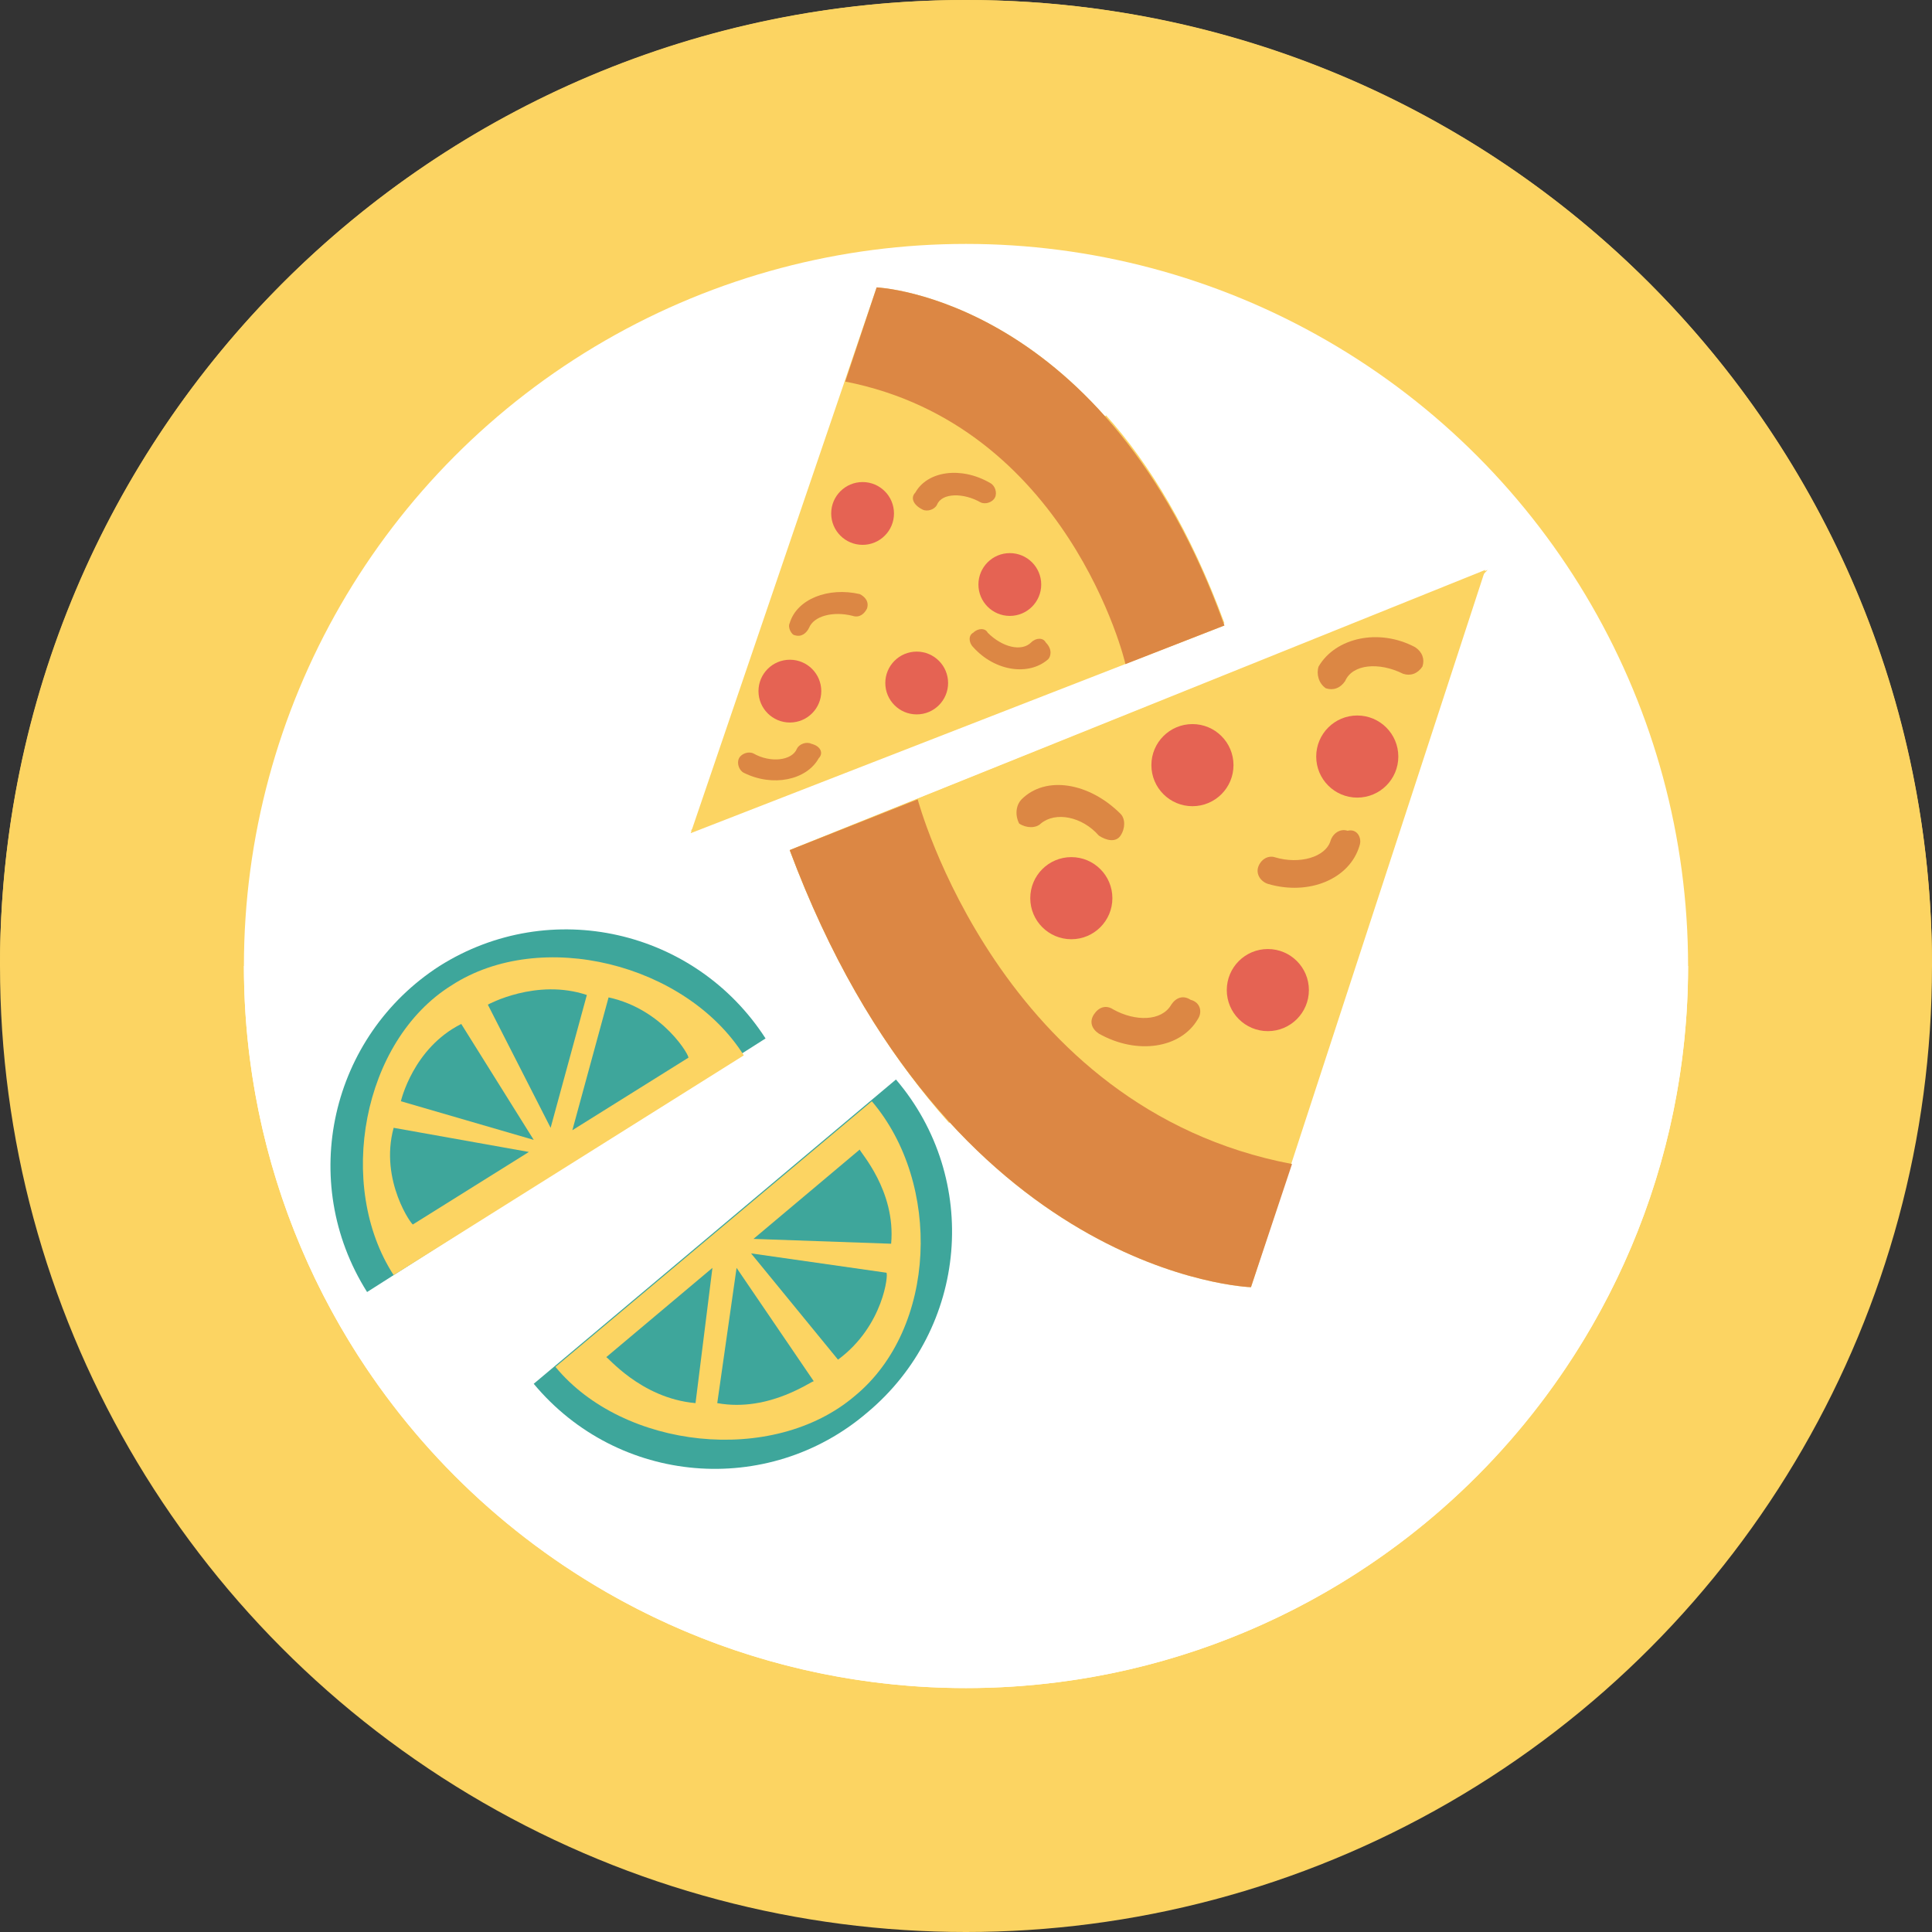 <svg xmlns="http://www.w3.org/2000/svg" xmlns:xlink="http://www.w3.org/1999/xlink" id="Capa_1" width="512" height="512" x="0" y="0" version="1.1" viewBox="0 0 409.6 409.6" style="enable-background:new 0 0 409.6 409.6" xml:space="preserve"><rect x="0" y="0" width="409.6" height="409.6" fill="#333333" stroke="none"/><g><circle style="fill:#fcd462" cx="204.8" cy="204.8" r="204.8" class="active-path" data-old_color="#F6C358" data-original="#F6C358"/><path style="fill:#fcd462" d="M0,204.8C0,91.648,91.648,0,204.8,0s204.8,91.648,204.8,204.8H0z" data-original="#FCD462"/><circle style="fill:#fff" cx="204.8" cy="204.8" r="153.088" data-original="#FFFFFF"/><path style="fill:#fff" d="M357.888,204.8c0,84.48-68.608,153.088-153.088,153.088S51.712,289.28,51.712,204.8" data-old_color="#E1E6E9" data-original="#E1E6E9"/><path style="fill:#fcd462" d="M185.856,60.928c0,0,48.64,2.048,73.728,71.68L146.432,176.64L185.856,60.928z" class="active-path" data-old_color="#F6C358" data-original="#F6C358"/><path style="fill:#fcd462" d="M146.432,176.128l113.152-44.032c-7.168-19.456-15.872-33.792-25.088-44.032L146.432,176.128z" data-original="#FCD462"/><path style="fill:#dc8744" d="M179.2,80.896l6.656-19.968c0,0,48.64,2.048,73.728,71.68l-20.992,8.192 C238.592,140.288,226.304,90.112,179.2,80.896z" data-original="#DC8744"/><g><ellipse style="fill:#e56353" cx="167.461" cy="146.524" data-original="#E56353" rx="6.656" ry="6.656"/><ellipse style="fill:#e56353" cx="194.348" cy="144.802" data-original="#E56353" rx="6.656" ry="6.656"/><ellipse style="fill:#e56353" cx="182.876" cy="108.856" data-original="#E56353" rx="6.656" ry="6.656"/><ellipse style="fill:#e56353" cx="214.09" cy="123.921" data-original="#E56353" rx="6.656" ry="6.656"/></g><g><path style="fill:#dc8744" d="M173.568,160.768c-2.56,4.608-9.728,6.144-15.872,3.072c-1.024-0.512-1.536-2.048-1.024-3.072 c0.512-1.024,2.048-1.536,3.072-1.024c3.584,2.048,8.192,1.536,9.216-1.024c0.512-1.024,2.048-1.536,3.072-1.024 C174.08,158.208,174.592,159.744,173.568,160.768z" data-original="#DC8744"/><path style="fill:#dc8744" d="M167.424,132.096c1.536-5.12,8.192-7.68,14.848-6.144c1.024,0.512,2.048,1.536,1.536,3.072 c-0.512,1.024-1.536,2.048-3.072,1.536c-4.096-1.024-8.192,0-9.216,2.56c-0.512,1.024-1.536,2.048-3.072,1.536 C167.936,134.656,166.912,133.12,167.424,132.096z" data-original="#DC8744"/><path style="fill:#dc8744" d="M222.208,139.776c-4.096,3.584-11.264,2.56-15.872-2.56c-1.024-1.024-1.024-2.56,0-3.072 c1.024-1.024,2.56-1.024,3.072,0c3.072,3.072,7.168,4.096,9.216,2.048c1.024-1.024,2.56-1.024,3.072,0 C223.232,137.728,222.72,139.264,222.208,139.776z" data-original="#DC8744"/><path style="fill:#dc8744" d="M194.048,104.448c2.56-4.608,9.728-5.632,15.872-2.048c1.024,0.512,1.536,2.048,1.024,3.072 s-2.048,1.536-3.072,1.024c-3.584-2.048-8.192-2.048-9.216,0.512c-0.512,1.024-2.048,1.536-3.072,1.024 C193.536,107.008,193.024,105.472,194.048,104.448z" data-original="#DC8744"/></g><path style="fill:#fcd462" d="M265.216,272.896c0,0-64-2.048-97.792-92.672l147.456-59.392L265.216,272.896z" class="active-path" data-old_color="#F6C358" data-original="#F6C358"/><path style="fill:#fcd462" d="M315.392,120.832l-147.968,59.392c9.728,25.6,21.504,44.032,33.792,57.856L315.392,120.832z" data-original="#FCD462"/><path style="fill:#dc8744" d="M273.92,246.784l-8.704,26.112c0,0-64-2.048-97.792-92.672l27.136-10.752 C194.56,169.472,211.968,235.008,273.92,246.784z" data-original="#DC8744"/><g><ellipse style="fill:#e56353" cx="287.751" cy="160.396" data-original="#E56353" rx="8.704" ry="8.704"/><ellipse style="fill:#e56353" cx="252.807" cy="162.216" data-original="#E56353" rx="8.704" ry="8.704"/><ellipse style="fill:#e56353" cx="268.792" cy="209.906" data-original="#E56353" rx="8.704" ry="8.704"/><ellipse style="fill:#e56353" cx="227.13" cy="190.421" data-original="#E56353" rx="8.704" ry="8.704"/></g><g><path style="fill:#dc8744" d="M279.552,141.312c3.584-6.144,12.8-8.192,20.48-4.096c1.536,1.024,2.048,2.56,1.536,4.096 c-1.024,1.536-2.56,2.048-4.096,1.536c-5.12-2.56-10.752-2.048-12.288,1.536c-1.024,1.536-2.56,2.048-4.096,1.536 C279.552,144.896,279.04,142.848,279.552,141.312z" data-original="#DC8744"/><path style="fill:#dc8744" d="M288.256,179.2c-2.048,7.168-10.752,10.752-19.456,8.192c-1.536-0.512-2.56-2.048-2.048-3.584 s2.048-2.56,3.584-2.048c5.12,1.536,10.752,0,11.776-3.584c0.512-1.536,2.048-2.56,3.584-2.048 C287.744,175.616,288.768,177.664,288.256,179.2z" data-original="#DC8744"/><path style="fill:#dc8744" d="M216.576,169.472c5.12-5.12,14.336-3.584,20.992,3.072c1.024,1.024,1.024,3.072,0,4.608 c-1.024,1.536-3.072,1.024-4.608,0c-3.584-4.096-9.216-5.12-12.288-2.56c-1.024,1.024-3.072,1.024-4.608,0 C215.04,172.544,215.552,170.496,216.576,169.472z" data-original="#DC8744"/><path style="fill:#dc8744" d="M253.952,216.064c-3.584,6.144-12.8,7.68-20.992,3.072c-1.536-1.024-2.048-2.56-1.024-4.096 s2.56-2.048,4.096-1.024c4.608,2.56,10.24,2.56,12.288-1.024c1.024-1.536,2.56-2.048,4.096-1.024 C254.464,212.48,254.976,214.528,253.952,216.064z" data-original="#DC8744"/></g><path style="fill:#3ea69b" d="M77.824,273.92c-14.848-23.552-7.68-54.272,15.36-69.12c23.552-14.848,54.272-7.68,69.12,15.36" data-original="#3EA69B"/><path style="fill:#fcd462" d="M83.456,270.336c-12.288-18.944-6.656-49.664,12.288-61.44c18.944-12.288,49.664-4.608,61.952,14.848" data-original="#FCD462"/><g><path style="fill:#3ea69b" d="M129.024,211.456l-7.68,28.16l24.576-15.36C146.432,224.256,140.8,214.016,129.024,211.456z" data-original="#3EA69B"/><path style="fill:#3ea69b" d="M83.456,239.104l28.672,5.12l-24.576,15.36C87.552,260.096,80.384,250.368,83.456,239.104z" data-original="#3EA69B"/><path style="fill:#3ea69b" d="M97.792,217.088l15.36,24.576l-28.16-8.192C84.992,233.472,87.552,222.208,97.792,217.088z" data-original="#3EA69B"/><path style="fill:#3ea69b" d="M124.416,210.944l-7.68,28.16l-13.312-26.112C103.424,212.992,113.664,207.36,124.416,210.944z" data-original="#3EA69B"/><path style="fill:#3ea69b" d="M189.952,228.864c17.92,20.992,15.36,52.736-6.144,70.656c-20.992,17.92-52.736,15.36-70.656-6.144" data-original="#3EA69B"/></g><path style="fill:#fcd462" d="M184.832,233.472c14.848,17.408,13.824,48.128-3.584,62.464 c-17.408,14.848-49.152,11.264-63.488-6.144" class="active-path" data-old_color="#F6C358" data-original="#F6C358"/><g><path style="fill:#3ea69b" d="M147.456,297.472l3.584-28.672l-22.528,18.944C128.512,287.232,135.68,296.448,147.456,297.472z" data-original="#3EA69B"/><path style="fill:#3ea69b" d="M188.928,263.68l-29.184-1.024l22.528-18.944C182.272,244.224,189.952,252.416,188.928,263.68z" data-original="#3EA69B"/><path style="fill:#3ea69b" d="M177.664,288.256l-18.432-22.528l28.672,4.096C188.416,269.824,187.392,281.088,177.664,288.256z" data-original="#3EA69B"/><path style="fill:#3ea69b" d="M152.064,297.472l4.096-28.672l16.384,24.064C172.544,292.352,163.328,299.52,152.064,297.472z" data-original="#3EA69B"/></g></g></svg>
